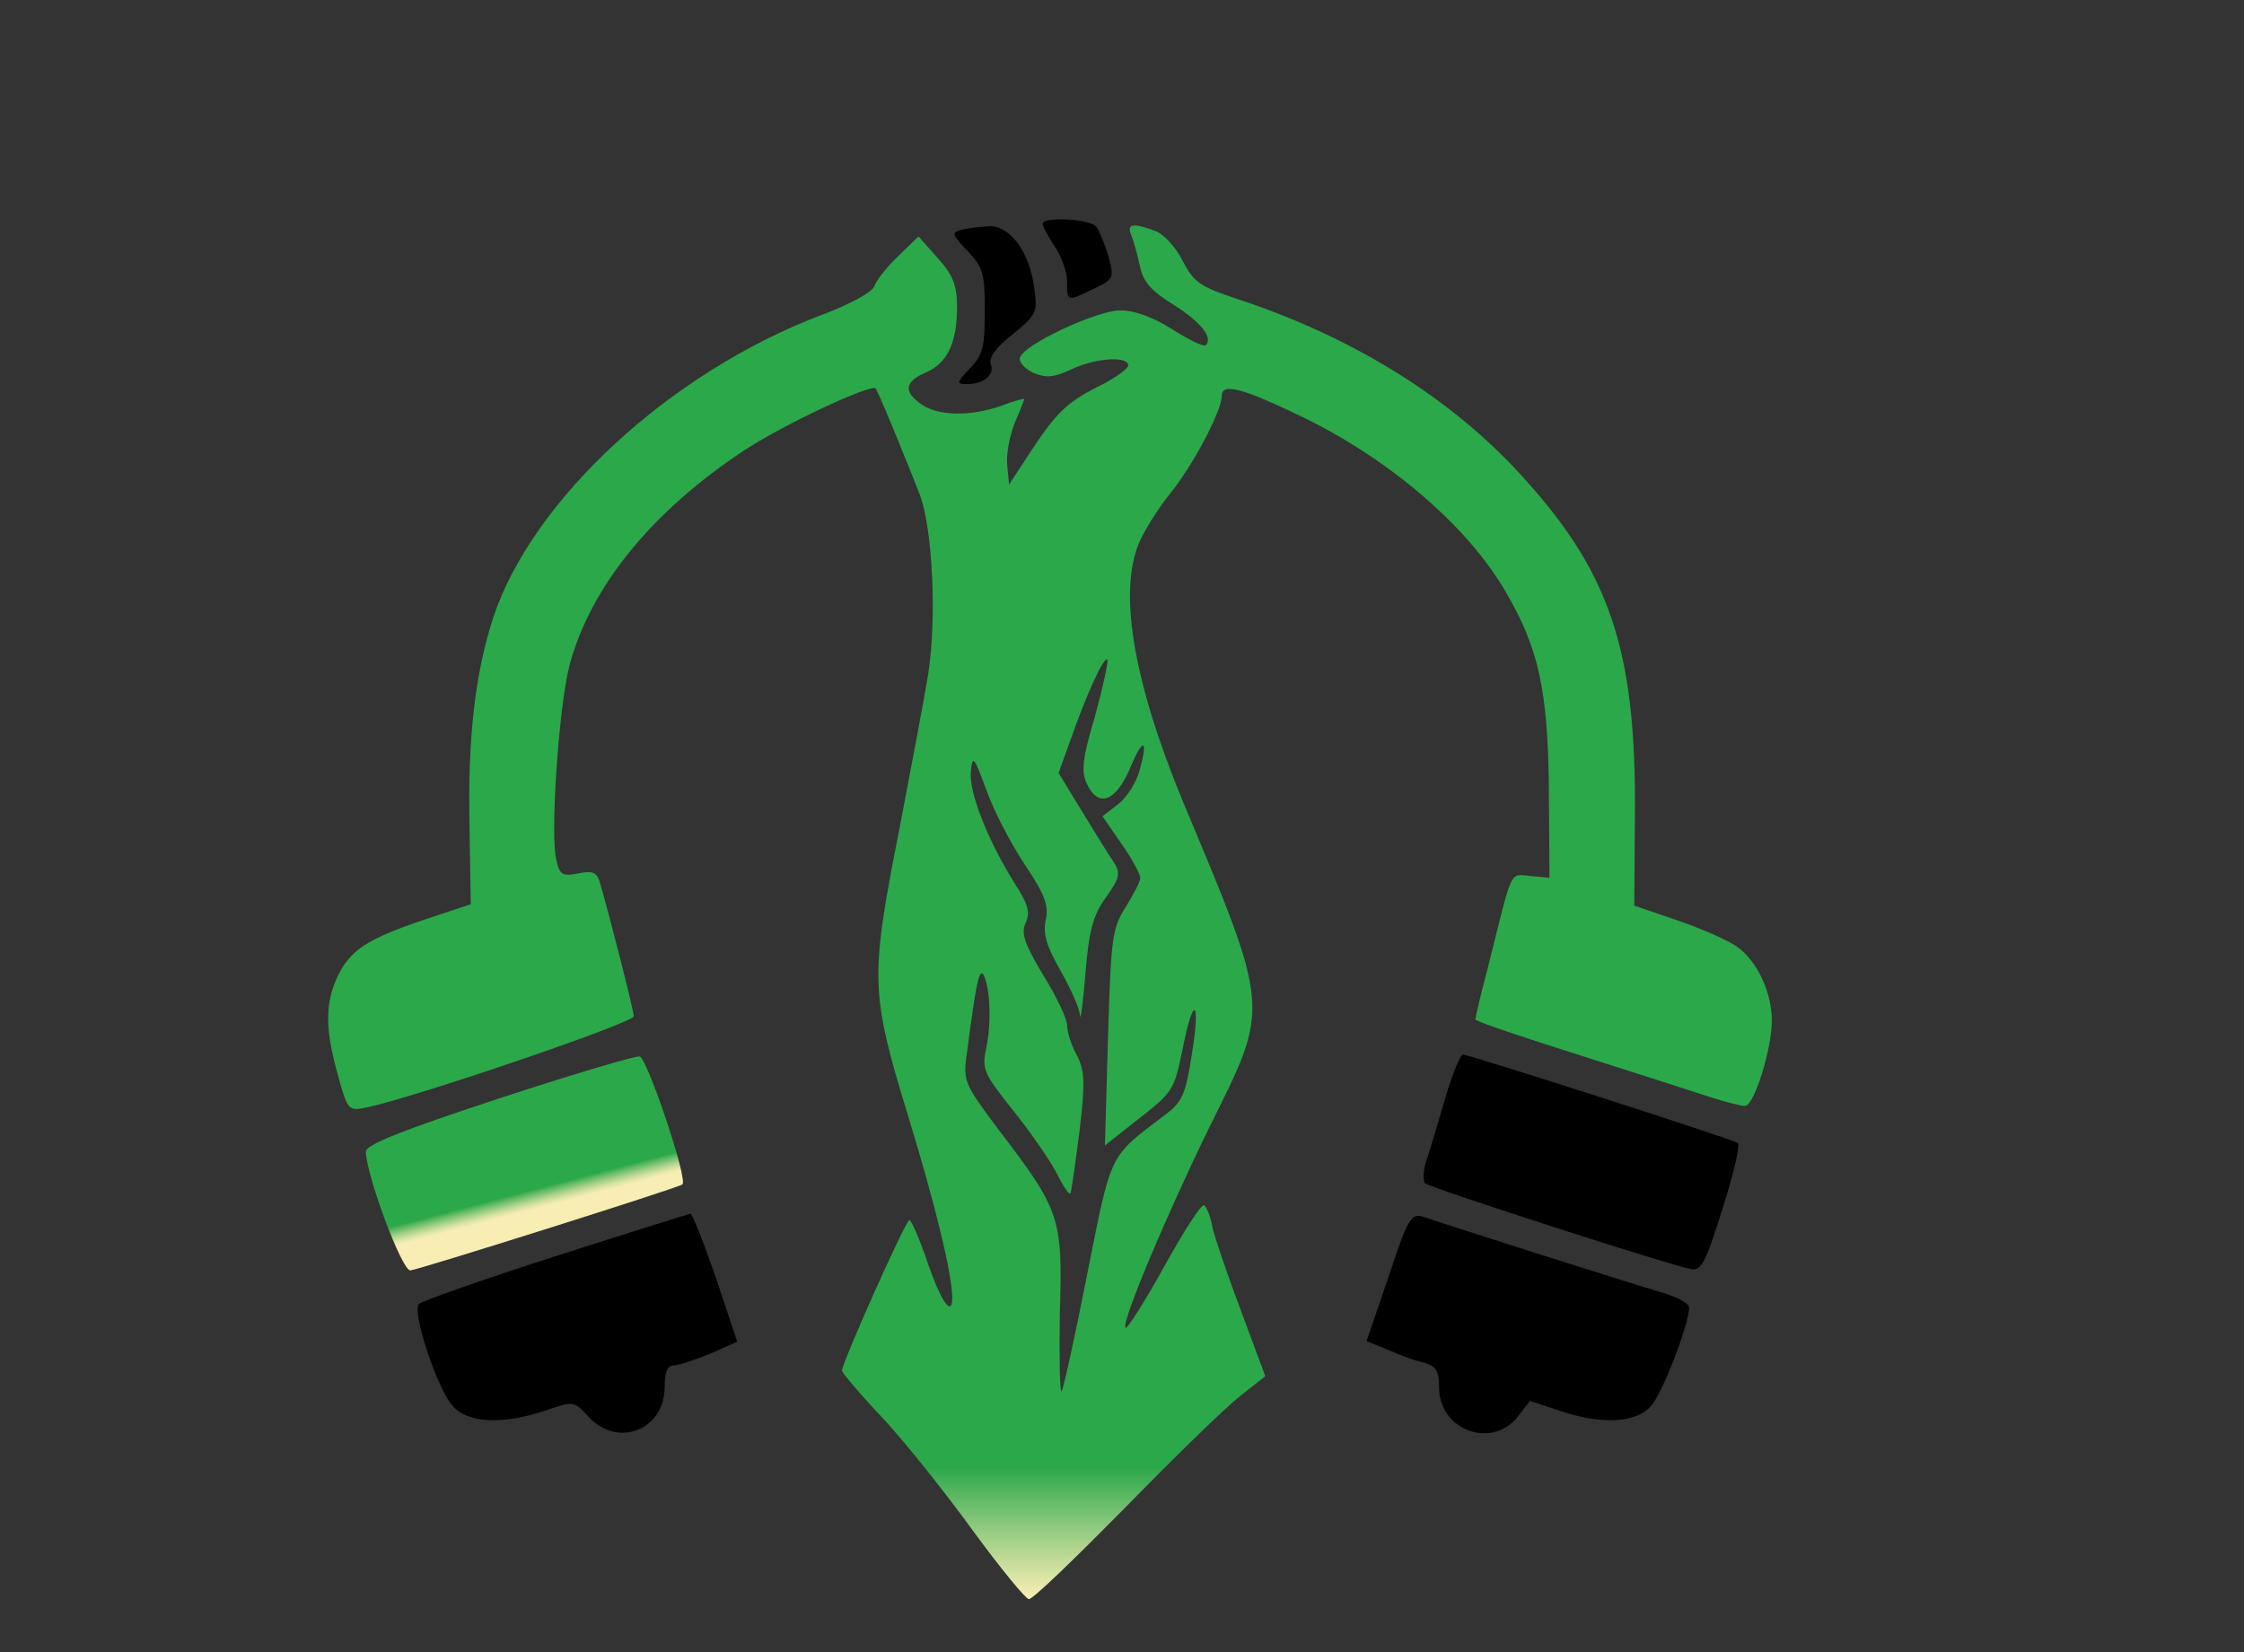 <?xml version="1.0" encoding="utf-8"?>
<!-- Generator: Adobe Illustrator 28.2.0, SVG Export Plug-In . SVG Version: 6.00 Build 0)  -->
<svg version="1.1" id="Layer_1" xmlns="http://www.w3.org/2000/svg" xmlns:xlink="http://www.w3.org/1999/xlink" x="0px" y="0px"
	 viewBox="0 0 368 271" style="enable-background:new 0 0 368 271;" xml:space="preserve">
<rect x="0" y="0" width="368" height="271" fill="#333333" stroke="none"/>
<style type="text/css">
	.st0{fill:url(#SVGID_1_);}
	.st1{fill:url(#SVGID_00000058582640881653228530000017707652680093498040_);}
</style>
<g transform="translate(0,271) scale(0.1,-0.1)">
	<path d="M1710,2343c0-5,9-21,20-38c11-16,20-42,20-57c0-33,0-33,43-12c34,16,34,18,25,53c-6,20-15,42-20,49
		C1787,2351,1710,2355,1710,2343z"/>
	<path d="M1577,2333c-17-4-16-8,10-35c25-26,28-36,28-98c0-59-3-72-24-94c-23-24-23-26-5-26c28,0,45,15,39,32c-4,11,7,27,35,49
		c40,33,42,36,36,77c-8,60-40,102-74,101C1607,2338,1587,2336,1577,2333z"/>
	<linearGradient id="SVGID_1_" gradientUnits="userSpaceOnUse" x1="1721.815" y1="86.48" x2="1721.815" y2="311.846">
		<stop  offset="0" style="stop-color:#F8EEB4"/>
		<stop  offset="0.164" style="stop-color:#DBE4A5"/>
		<stop  offset="0.52" style="stop-color:#90CA7E"/>
		<stop  offset="0.962" style="stop-color:#2BA84A"/>
	</linearGradient>
	<path class="st0" d="M1855.3,2324c4-10,10-32.1,14-50.1c5-25.1,17-40.1,54.1-63.1c46.1-29.1,66.1-54.1,54.1-67.1
		c-4-3-28.1,9-55.1,26.1c-31.1,20-62.1,31.1-85.2,31.1c-38.1,0-158.3-56.1-164.3-77.2c-3-7,7-18,21-25.1c22-9,33.1-8,62.1,5
		c38.1,19,94.2,23,94.2,7c0-5-19-19-42.1-31.1c-57.1-28.1-74.2-44.1-117.2-109.2l-36.1-55.1l-3,31.1c-2,18,4,49.1,12,69.1
		c9,21,16,39.1,16,40.1c0,1-17-3-37.1-11c-51.1-18-104.2-17-131.3,2c-30.1,21-28.1,37.1,6,52.1c36.1,15,52.1,49.1,52.1,107.2
		c0,35.1-6,52.1-31.1,80.2l-32.1,36.1l-33.1-32.1c-19-18-36.1-40.1-39.1-49.1c-3-10-40.1-30.1-88.2-48.1
		c-247.5-94.2-473-302.6-537.1-496C779,1604.5,767,1500.3,770,1355l2-128.3l-75.3-25.1c-95.4-32.1-122.6-50.2-143.6-94.4
		c-20.1-44.2-20.1-85.4,1-160.7c16.1-58.3,17.1-59.3,47.2-53.2c77.3,16.1,438,138.6,438,149.7c0,10-41.2,170.8-56.3,222
		c-5,14.1-12.1,17.1-35.2,12.1c-25.1-5-30.1-2-35.2,21.1c-11,41.2,4,253.1,21.1,319.4c34.2,129.6,135.6,254.1,288.3,354.6
		c66.3,43.2,206.9,108.5,214,100.5c4-4,53.2-124.6,72.3-173.8c21.1-56.3,28.1-200.9,14.1-293.3c-7-43.2-29.1-159.7-48.2-259.2
		c-47.2-240.1-47.2-264.2,15.1-467.1c45.2-147.7,72.3-260.2,72.3-298.3c0-32.1-18.1-7-40.2,57.3c-13.1,39.2-27.1,70.3-30.1,70.3
		c-6,0-110.5-234.1-110.5-247.1c0-3,30.1-39.2,68.3-79.4c37.2-40.2,103.5-123.6,147.7-184.8c44.2-60.3,85.4-110.5,90.4-110.5
		c6-1,75.3,66.3,155.7,147.7c80.4,82.4,164.7,164.7,188.9,183.8l43.2,34.2l-39.2,105.5c-22.1,58.3-43.2,120.5-47.2,137.6
		c-3,18.1-10,35.2-14.1,37.2c-4,3-33.1-42.2-65.3-100.5c-32.1-58.3-61.3-103.5-63.3-100.5c-8,7,66.3,183.8,138.6,331.5
		c98.4,197.9,99.4,187.8-45.2,533.4c-80.4,194.9-105.5,341.5-71.3,422.9c8,19.1,30.1,54.2,48.2,77.3
		c39.2,47.2,87.4,138.6,87.4,163.7c0,22.1,34.2,13.1,137.6-37.2c140.6-69.3,266.2-177.8,327.5-283.3
		c54.2-92.4,69.3-160.7,71.3-318.4l1-151.6l-31.1,2.9c-35,2.9-28.2,16.5-70-150.7c-11.7-43.8-20.4-81.7-20.4-84.6
		s77.8-29.2,173.1-59.3c94.3-30.1,191.5-61.2,214.9-69c24.3-7.8,48.6-13.6,54.4-13.6c14.6,0,43.8,93.3,43.8,140
		s-24.3,98.2-57.4,121.5c-13.6,9.7-57.4,29.2-97.2,42.8l-71,24.3l1,141.8c3,281.6-41.1,409.9-198.4,577.2
		c-115.2,121.3-271.6,216.5-455,276.6c-60.1,20-70.1,27.1-88.2,62.1c-11,22-31.1,44.1-45.1,49.1
		C1857.3,2345,1847.3,2343,1855.3,2324z M1796,1536c-21-70-23-91-14-111c19-42,49-30,73,29c20,47,28,43,14-7c-5-20-21-45-35-56
		l-26-20l31-45c17-24,31-50,31-56s-11-27-24-48c-22-35-24-49-29-214l-5-177l52,41c61,48,61,48,76,120c17,86,29,79,15-9
		c-11-69-15-80-46-103c-91-69-86-59-126-260c-20-102-39-188-42-192s-4,53-3,127c5,157,1,169-99,300c-59,79-60,81-53,130
		c15,114,20,140,28,124c10-24,12-78,3-120c-7-33-3-41,44-100c28-35,60-81,71-102c11-22,21-37,23-35c2,1,8,47,15,100
		c10,83,9,101-4,127c-9,16-16,38-16,49c0,10-17,47-39,82c-31,52-37,69-29,86s4,31-18,65c-44,70-75,149-72,183c3,28,5,26,26-31
		c12-34,41-89,63-122c33-49,39-67,34-90c-5-22,1-43,24-83c17-30,32-63,32-74c1-10,5,20,9,69c6,71,12,94,33,124c23,32,25,40,14,58
		c-8,11-31,49-52,83l-39,64l18,50c28,80,56,141,62,136C1818,1625,1809,1584,1796,1536z"/>
	
		<linearGradient id="SVGID_00000129893163890422012790000016180020083131501961_" gradientUnits="userSpaceOnUse" x1="878.051" y1="726.216" x2="860.201" y2="794.1">
		<stop  offset="0" style="stop-color:#F8EEB4"/>
		<stop  offset="4.669534e-02" style="stop-color:#EEEAAF"/>
		<stop  offset="0.127" style="stop-color:#D2E1A0"/>
		<stop  offset="0.231" style="stop-color:#A5D289"/>
		<stop  offset="0.354" style="stop-color:#68BD69"/>
		<stop  offset="0.463" style="stop-color:#2BA84A"/>
	</linearGradient>
	<path style="fill:url(#SVGID_00000129893163890422012790000016180020083131501961_);" d="M818,908c-161-53-218-76-218-87
		c0-37,59-196,73-195c13,1,438,135,446,141c10,7-58,208-70,210C1041,978,937,947,818,908z"/>
	<path d="M2370,908c-12-40-25-86-31-102c-5-17-6-33-2-37c9-8,406-136,437-141c16-3,24,13,51,100c18,56,29,104,25,107
		c-11,7-440,145-451,145C2395,980,2381,947,2370,908z"/>
	<path d="M910,649c-118-38-218-73-223-78c-12-12,30-140,56-168c25-28,82-30,151-7c47,16,47,16,71-10c48-52,125-22,125,49
		c0,24,5,35,14,35c8,0,35,9,60,19l45,20l-35,105c-20,58-39,106-42,105C1128,718,1028,687,910,649z"/>
	<path d="M2277,615l-36-105l37-15c20-9,46-18,59-21c18-5,23-13,23-40c0-70,86-102,129-48l20,26l48-16c68-23,125-21,150,7
		c19,20,63,135,63,162c0,7-19,17-42,24c-24,7-117,36-208,65s-175,56-186,60C2314,720,2309,712,2277,615z"/>
</g>
</svg>
